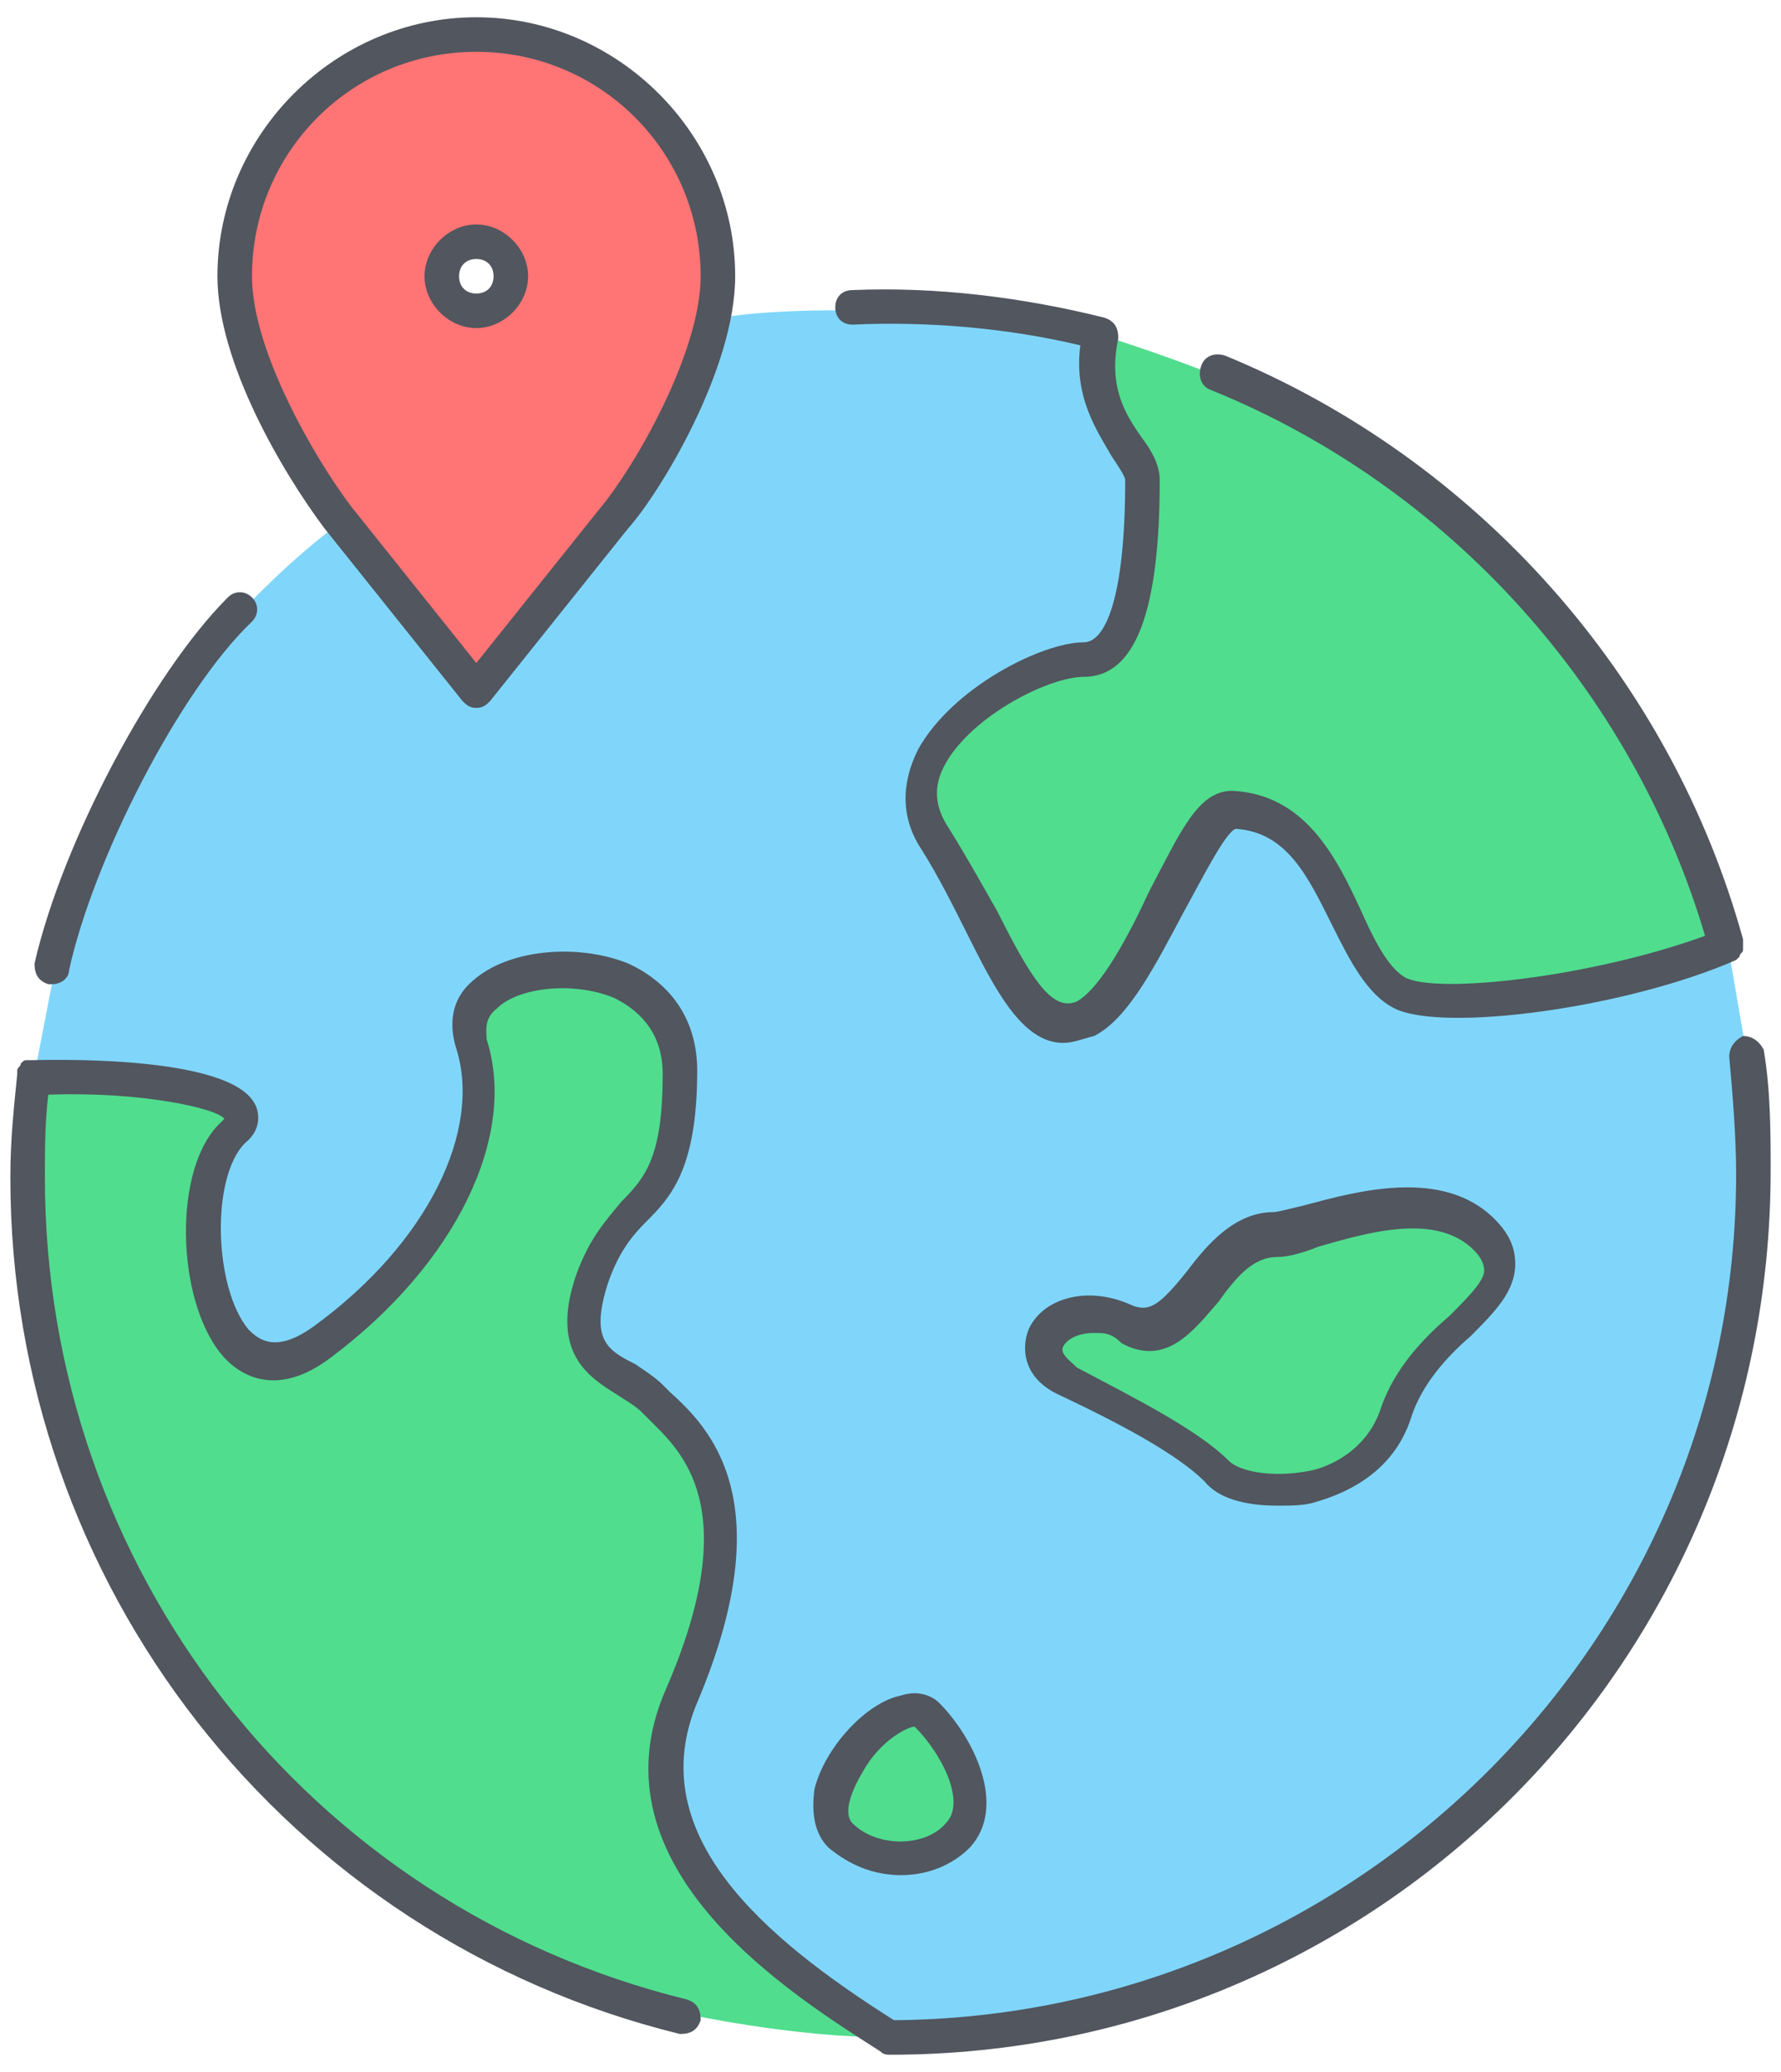 <svg width="86" height="100" viewBox="0 0 86 100" fill="none" xmlns="http://www.w3.org/2000/svg">
<path d="M43 98.333C38.167 98.333 33 97.167 33 97.167C14.833 92.667 1.333 76.333 1.333 56.667C1.333 55 1.333 53.5 1.667 51.833C7 51.667 13.333 52.667 11.5 54.5C8.667 57.333 10 68.833 15.833 64.5C21.667 60.167 24.5 54.5 23 50.167C21.5 45.833 33 44.5 33 51.667C33 58.833 30.167 57.333 28.667 61.667C27.167 66 30.167 66 31.5 67.5C33 69 37.167 71.833 33 81.833C29.667 89.333 37.5 94.833 43 98.333ZM71.667 59.5C74.5 62.333 68.833 63.833 67.333 68.167C65.833 72.5 60.167 72.5 58.667 71C57.167 69.5 54.333 68.167 51.5 66.667C48.667 65.167 51.5 62.333 54.333 63.833C57.167 65.333 58.333 59.5 61.5 59.5C63.167 59.5 68.833 56.667 71.667 59.5ZM58.833 18.167C70.667 23 79.833 33.333 83.333 45.833C78 48.167 69.5 49.167 67.5 48.167C64.667 46.667 64.667 39.5 59.5 39.333C57.5 39.333 55.167 48 52.333 49.333C49.5 50.833 48 45 45.167 40.667C42.333 36.333 49.5 32 52.333 32C55.167 32 55.167 24.833 55.167 23.333C55.167 21.833 52.333 20.167 53.167 16.167C56.333 17.167 58.833 18.167 58.833 18.167ZM44.833 82.833C46.333 84.333 47.667 87.167 46.333 88.5C44.833 90 42 90 40.667 88.5C38.5 86.5 43.5 81.333 44.833 82.833Z" fill="#50DD8E"/>
<path d="M46.333 88.5C47.833 87 46.333 84.167 44.833 82.833C43.333 81.333 38.5 86.5 40.5 88.5C42 90 44.833 90 46.333 88.5ZM67.333 68.167C68.833 63.833 74.5 62.333 71.667 59.5C68.833 56.667 63 59.5 61.667 59.5C58.5 59.5 57.333 65.167 54.5 63.833C51.667 62.333 48.833 65.333 51.667 66.667C54.5 68.167 57.333 69.5 58.833 71C60.167 72.5 66 72.5 67.333 68.167ZM84.333 50.833C84.667 52.667 84.667 54.667 84.667 56.667C84.667 79.667 66 98.333 43 98.333C37.5 94.833 29.667 89.333 33 81.833C37.333 71.833 33 68.833 31.5 67.5C30 66 27.167 66 28.667 61.667C30.167 57.333 33 58.833 33 51.667C33 44.5 21.5 46 23 50.167C24.5 54.5 21.5 60.167 15.833 64.5C10.167 68.833 8.667 57.333 11.5 54.5C13.5 52.5 7.167 51.5 1.667 51.833L2.667 46.667C3.833 41.167 8.167 33 11.833 29.333C11.833 29.333 14 27 16.5 25.167L23 33.333L29.667 25C31 23.5 33.667 19 34.5 15.333H34.833C37.667 14.833 42.5 15 43.167 15C46.667 15 50.167 15.5 53.333 16.333C52.5 20.333 55.333 22 55.333 23.5C55.333 25 55.333 32.167 52.5 32.167C49.667 32.167 42.5 36.5 45.333 40.833C48.167 45.167 49.667 50.833 52.5 49.5C55.333 48 57.667 39.333 59.667 39.5C64.667 39.667 64.667 47 67.667 48.333C69.667 49.333 78.167 48.333 83.5 46L84.333 50.833Z" fill="#80D6FA"/>
<path d="M24.667 13.333C24.667 12.5 23.833 11.667 23 11.667C22.167 11.667 21.333 12.5 21.333 13.333C21.333 14.167 22.167 15 23 15C23.833 15 24.667 14.167 24.667 13.333ZM34.667 13.333C34.667 14 34.5 14.667 34.5 15.333C33.667 19 31.167 23.5 29.667 25L23 33.333L16.5 25.167L16.333 25C14.667 22.833 11.333 17.5 11.333 13.333C11.333 6.833 16.5 1.667 23 1.667C29.5 1.667 34.667 6.833 34.667 13.333Z" fill="#FF7474"/>
<path d="M43 99.167C42.833 99.167 42.667 99.167 42.5 99C38.333 96.333 28.333 90.167 32.167 81.5C36 72.667 32.833 70 31.333 68.5C31.167 68.333 31 68.167 31 68.167C30.667 67.833 30.333 67.667 29.833 67.333C28.5 66.5 26.5 65.333 27.833 61.5C28.5 59.667 29.333 58.833 30 58C31.167 56.833 32 55.833 32 51.833C32 49.667 30.667 48.667 29.667 48.167C27.667 47.333 25 47.667 24 48.667C23.333 49.167 23.5 49.833 23.5 50.167C25 54.833 22 61 16 65.5C13.167 67.667 11.333 66.167 10.667 65.333C8.5 62.667 8.333 56.333 10.667 54.167C10.833 54 10.833 54 10.833 54C10.5 53.5 6.833 52.667 2.333 52.833C2.167 54.167 2.167 55.5 2.167 56.833C2.167 75.667 14.833 92 33.167 96.5C33.667 96.667 33.833 97 33.833 97.5C33.667 98 33.333 98.167 32.833 98.167C13.833 93.5 0.5 76.5 0.5 56.833C0.5 55 0.667 53.5 0.833 51.833V51.667C0.833 51.5 1 51.5 1 51.333C1.167 51.167 1.167 51.167 1.333 51.167H1.5C2 51.167 11.167 50.833 12.333 53.333C12.5 53.667 12.667 54.5 11.833 55.167C10.167 56.833 10.333 62.167 12 64.167C12.5 64.667 13.333 65.333 15.167 64C20.667 60 23.333 54.5 22 50.5C21.667 49.333 21.833 48.167 22.833 47.333C24.5 45.833 27.833 45.5 30.333 46.5C32.5 47.5 33.667 49.333 33.667 51.667C33.667 56.5 32.333 57.833 31.167 59C30.5 59.667 29.833 60.5 29.333 62C28.5 64.667 29.333 65.167 30.667 65.833C31.167 66.167 31.667 66.5 32 66.833C32.167 67 32.167 67 32.333 67.167C34.167 68.833 37.833 72.333 33.667 82.167C31 88.5 36.833 93.5 43.167 97.5C65.5 97.333 83.833 79.167 83.833 56.667C83.833 54.833 83.667 52.833 83.5 51C83.5 50.5 83.833 50.167 84.167 50C84.667 50 85 50.333 85.167 50.667C85.5 52.667 85.5 54.667 85.5 56.5C85.5 80.167 66.5 99.167 43 99.167ZM43.5 90.5C42.167 90.5 41 90 40 89.167C39.333 88.5 39.167 87.5 39.333 86.333C39.833 84.333 41.833 82.167 43.5 81.833C44.5 81.5 45.167 82 45.333 82.167C47 83.833 48.667 87.167 46.833 89.167C46 90 44.833 90.5 43.5 90.5ZM44.167 83.333C43.833 83.333 42.5 84 41.667 85.5C41.167 86.333 40.667 87.5 41.167 88C42.333 89.167 44.667 89.167 45.667 88C46.667 87 45.5 84.667 44.167 83.333C44.333 83.333 44.333 83.333 44.167 83.333ZM61.667 72.667C60.167 72.667 58.833 72.333 58.167 71.5C56.833 70.167 54 68.667 51.167 67.333C49.333 66.5 49.333 65 49.667 64.167C50.333 62.667 52.5 62 54.667 63C55.5 63.333 56 63 57.333 61.333C58.333 60 59.667 58.5 61.5 58.5C61.667 58.5 62.333 58.333 63 58.167C65.5 57.5 69.667 56.333 72.167 58.833C72.833 59.5 73.167 60.167 73.167 61C73.167 62.333 72.167 63.333 71 64.5C69.833 65.5 68.667 66.833 68.167 68.333C67.5 70.5 65.833 71.833 63.5 72.5C63 72.667 62.333 72.667 61.667 72.667ZM52.833 64.333C52 64.333 51.5 64.667 51.333 65C51.167 65.333 51.667 65.667 52 66C54.833 67.5 57.833 69 59.333 70.5C59.833 71 61.333 71.333 63.167 71C64.167 70.833 66 70 66.667 68C67.333 66 68.833 64.5 70 63.5C70.833 62.667 71.667 61.833 71.667 61.333C71.667 61 71.5 60.667 71.167 60.333C69.333 58.5 66 59.5 63.667 60.167C62.833 60.5 62.167 60.667 61.667 60.667C60.5 60.667 59.667 61.667 58.833 62.833C57.667 64.167 56.333 66 54.167 64.833C53.667 64.333 53.333 64.333 52.833 64.333ZM51.333 50.333C49.333 50.333 48 47.667 46.667 45C46 43.667 45.333 42.333 44.5 41C43.5 39.5 43.5 37.833 44.333 36.167C46 33.167 50.333 31 52.333 31C53.333 31 54.333 29 54.333 23.167C54.333 23 54 22.5 53.667 22C53 20.833 51.833 19.167 52.167 16.667C48.667 15.833 44.833 15.5 41.167 15.667C40.667 15.667 40.333 15.333 40.333 14.833C40.333 14.333 40.667 14 41.167 14C45.167 13.833 49.333 14.333 53.333 15.333C53.833 15.5 54 15.833 54 16.333C53.5 18.667 54.333 20 55.167 21.167C55.667 21.833 56 22.5 56 23.167C56 29.5 54.833 32.667 52.333 32.667C50.667 32.667 47 34.5 45.667 36.833C45 38 45.167 39 45.833 40C46.667 41.333 47.5 42.833 48.167 44C49.833 47.333 50.833 48.833 52 48.333C53.167 47.667 54.5 45.167 55.5 43C57 40.167 57.833 38.167 59.5 38.167C63 38.333 64.5 41.333 65.667 43.833C66.333 45.333 67 46.667 67.833 47.167C69.333 48 76.833 47.167 82.333 45.167C78.833 33.333 70 23.5 58.5 18.833C58 18.667 57.833 18.167 58 17.667C58.167 17.167 58.667 17 59.167 17.167C71.333 22.167 80.667 32.667 84.167 45.333V45.5C84.167 45.667 84.167 45.667 84.167 45.833C84.167 46 84 46 84 46.167L83.833 46.333C78.5 48.667 69.667 49.833 67.333 48.667C66 48 65.167 46.333 64.333 44.667C63.167 42.333 62.167 40.167 59.667 40C59.167 40.167 58 42.5 57.167 44C55.833 46.5 54.5 49.167 52.833 50C52.167 50.167 51.833 50.333 51.333 50.333ZM2.5 47.5H2.333C1.833 47.333 1.667 47 1.667 46.5C3 40.667 7.333 32.5 11 28.833C11.333 28.5 11.833 28.5 12.167 28.833C12.5 29.167 12.5 29.667 12.167 30C8.667 33.333 4.5 41.5 3.333 46.833C3.333 47.167 3 47.5 2.5 47.5ZM23 34.167C22.667 34.167 22.5 34 22.333 33.833L15.667 25.5C13.667 22.833 10.5 17.5 10.5 13.333C10.5 6.5 16.167 0.833 23 0.833C29.833 0.833 35.5 6.5 35.5 13.333C35.5 17.833 31.833 23.833 30.333 25.5L23.667 33.833C23.5 34 23.333 34.167 23 34.167ZM23 2.5C17 2.5 12.167 7.333 12.167 13.333C12.167 17 15.333 22.333 17 24.5L23 32L29 24.5C30.667 22.5 33.833 17 33.833 13.333C33.833 7.333 29 2.5 23 2.5ZM23 15.833C21.667 15.833 20.5 14.667 20.5 13.333C20.5 12 21.667 10.833 23 10.833C24.333 10.833 25.5 12 25.5 13.333C25.5 14.667 24.333 15.833 23 15.833ZM23 12.5C22.5 12.5 22.167 12.833 22.167 13.333C22.167 13.833 22.5 14.167 23 14.167C23.5 14.167 23.833 13.833 23.833 13.333C23.833 12.833 23.5 12.5 23 12.5Z" fill="#51565F"/>
</svg>
